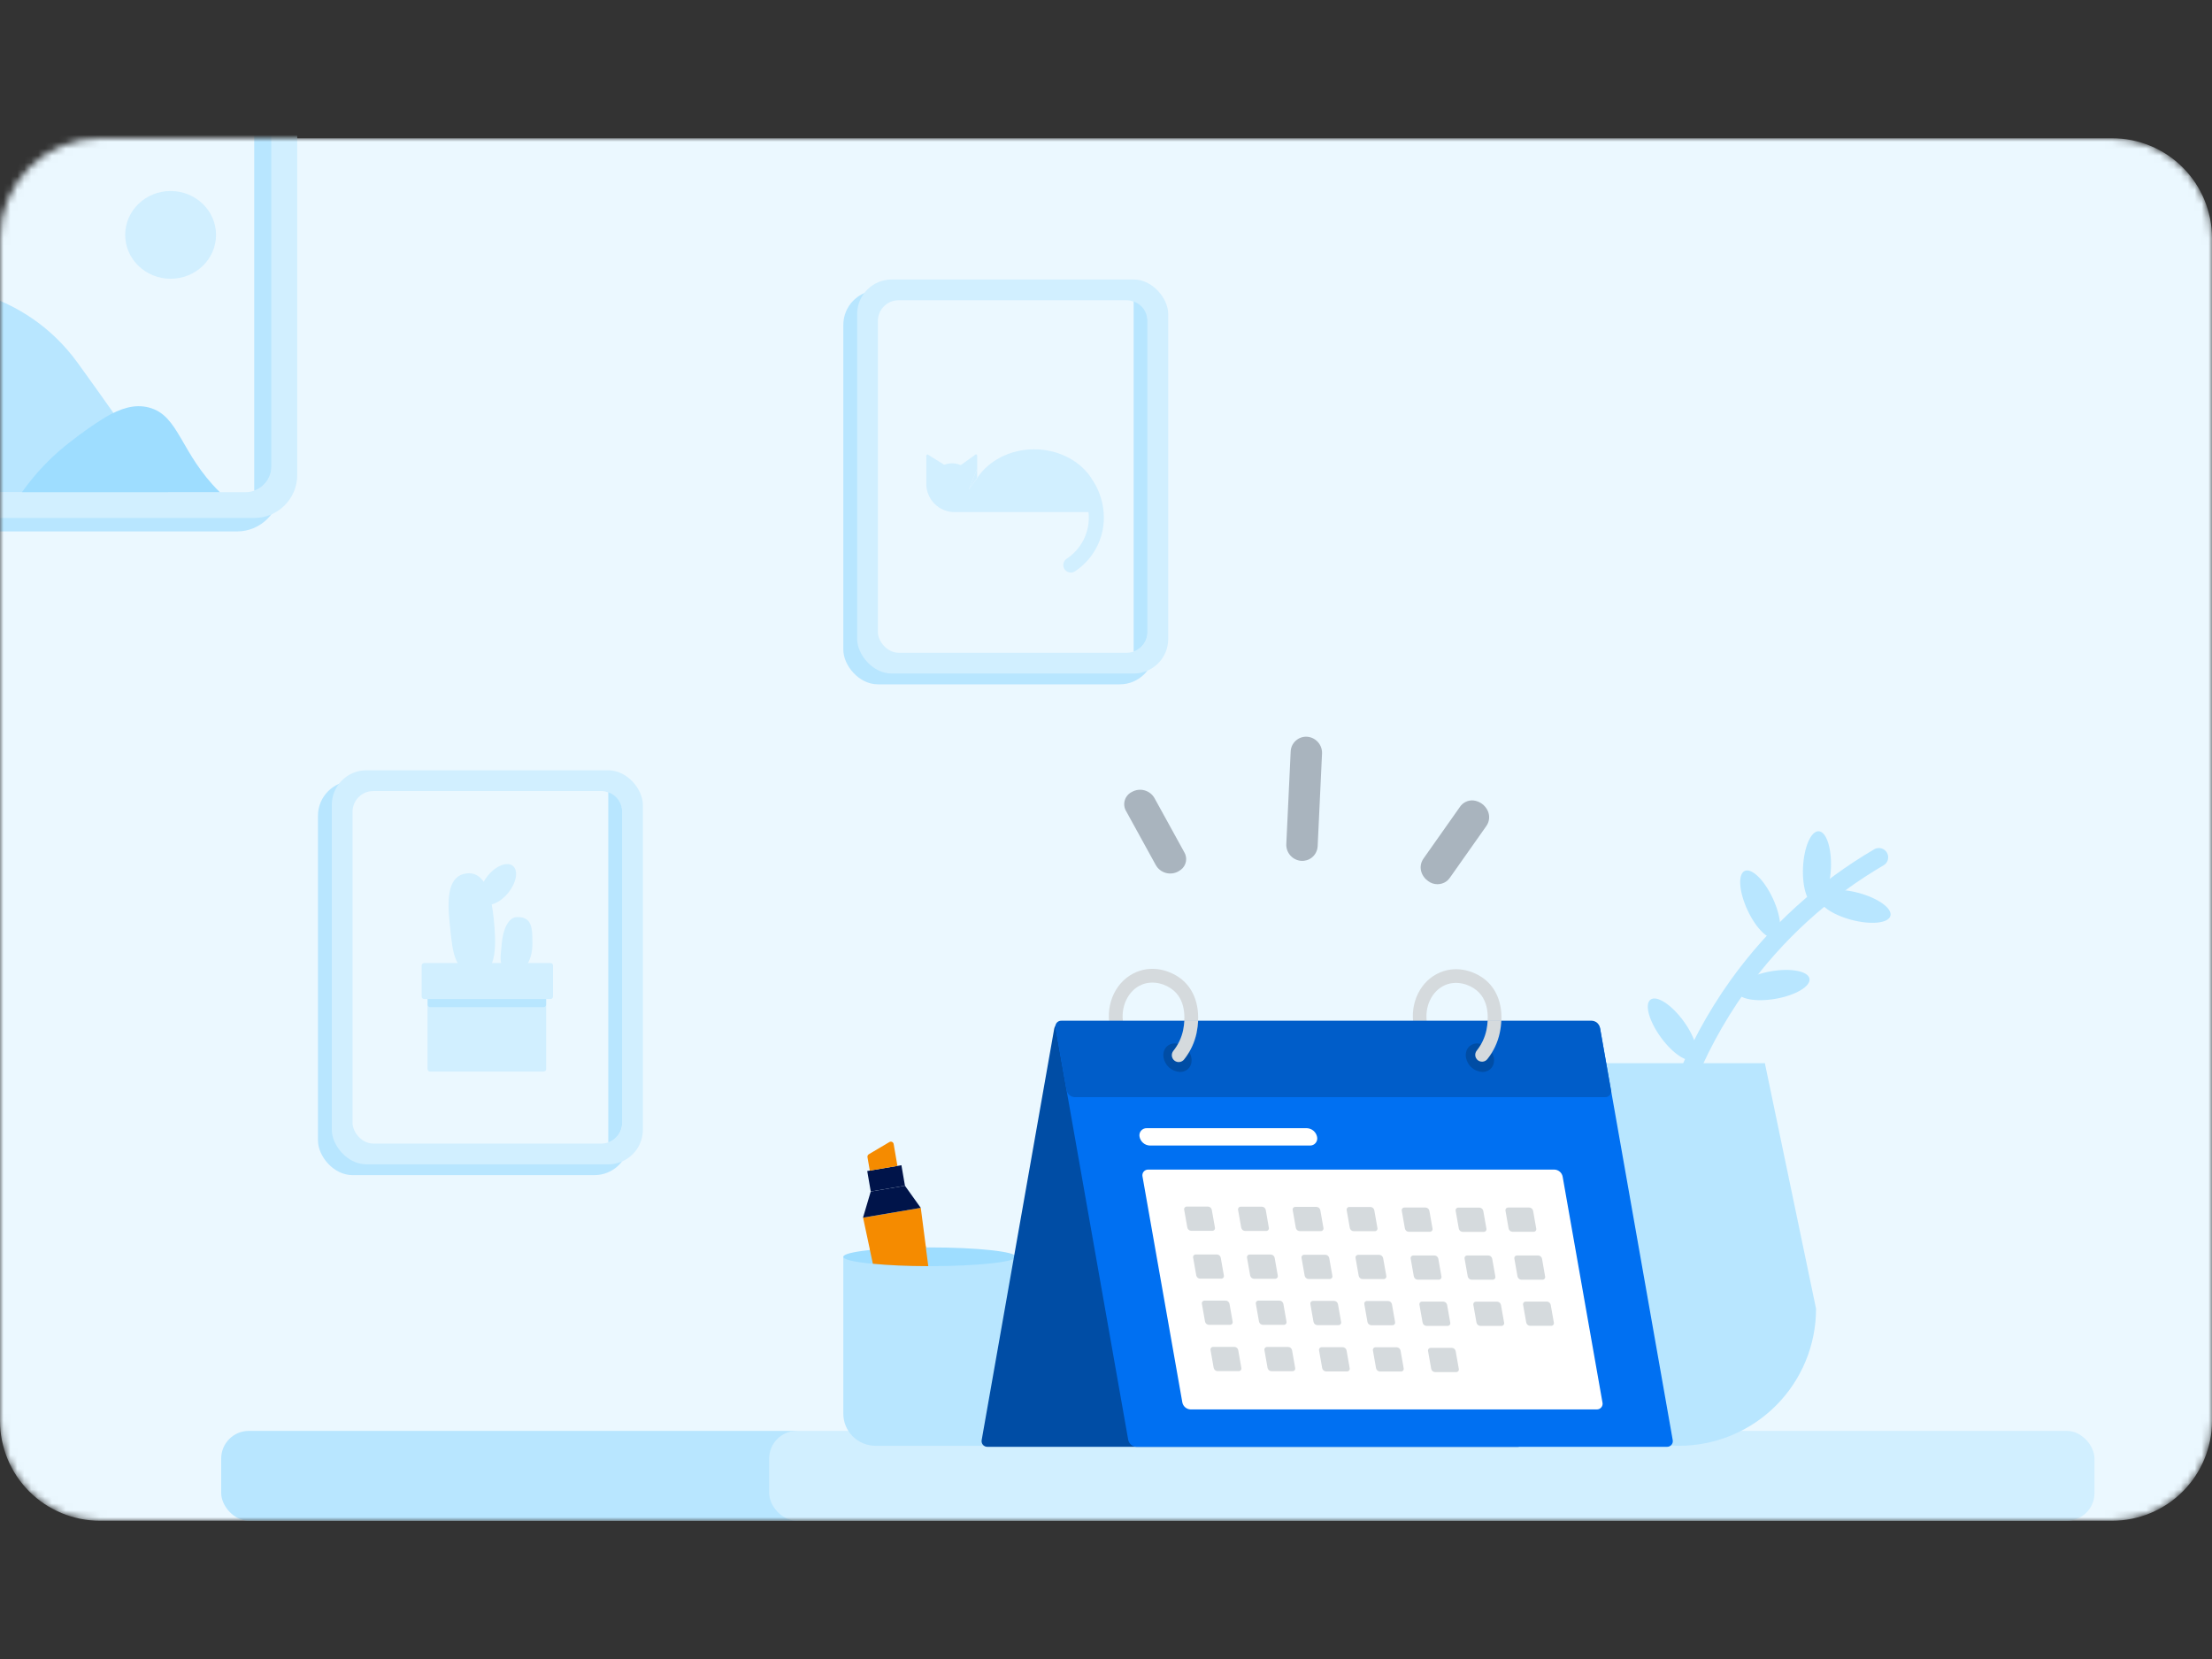 <svg width="320" height="240" viewBox="0 0 320 240" fill="none" xmlns="http://www.w3.org/2000/svg">
<rect x="0" y="0" width="320" height="240" fill="#333333" stroke="none"/>
<mask id="mask0_2672_44786" style="mask-type:alpha" maskUnits="userSpaceOnUse" x="0" y="20" width="320" height="200">
<path d="M305.547 20H14.453C12.556 19.998 10.677 20.37 8.923 21.095C7.17 21.82 5.576 22.884 4.234 24.225C2.892 25.566 1.827 27.158 1.1 28.911C0.374 30.664 -8.08861e-07 32.543 0 34.44V205.547C0 209.38 1.523 213.056 4.233 215.767C6.944 218.477 10.62 220 14.453 220H305.547C309.38 220 313.056 218.477 315.767 215.767C318.477 213.056 320 209.38 320 205.547V34.44C320 32.543 319.626 30.664 318.9 28.911C318.173 27.158 317.108 25.566 315.766 24.225C314.424 22.884 312.83 21.82 311.077 21.095C309.323 20.37 307.444 19.998 305.547 20Z" fill="#EBF8FF"/>
</mask>
<g mask="url(#mask0_2672_44786)">
<path d="M305.547 20H14.453C12.556 19.998 10.677 20.37 8.923 21.095C7.17 21.82 5.576 22.884 4.234 24.225C2.892 25.566 1.827 27.158 1.1 28.911C0.374 30.664 -8.08861e-07 32.543 0 34.44V205.547C0 209.38 1.523 213.056 4.233 215.767C6.944 218.477 10.62 220 14.453 220H305.547C309.38 220 313.056 218.477 315.767 215.767C318.477 213.056 320 209.38 320 205.547V34.44C320 32.543 319.626 30.664 318.9 28.911C318.173 27.158 317.108 25.566 315.766 24.225C314.424 22.884 312.83 21.82 311.077 21.095C309.323 20.37 307.444 19.998 305.547 20Z" fill="#EBF8FF"/>
<rect x="32" y="207" width="86.646" height="13" rx="4" fill="#B8E6FF"/>
<rect x="111.272" y="207" width="191.728" height="13" rx="4" fill="#D1EFFF"/>
<rect x="-15.489" y="5.947" width="56" height="70.933" rx="6.222" fill="#B8E6FF"/>
<rect x="-13" y="4" width="56" height="70.933" rx="6.222" fill="#D1EFFF"/>
<rect x="-9.267" y="7.733" width="48.533" height="63.467" rx="3.733" fill="#EBF8FF"/>
<path fill-rule="evenodd" clip-rule="evenodd" d="M36.778 70.988V7.946C38.228 8.458 39.267 9.841 39.267 11.467V67.467C39.267 69.092 38.228 70.475 36.778 70.988Z" fill="#B8E6FF"/>
<path d="M-9.267 41.334C-9.267 41.334 3.178 41.334 11.267 52.533C19.356 63.733 24.333 71.2 24.333 71.2H-5.533C-7.599 71.2 -9.267 69.533 -9.267 67.467V41.334Z" fill="#B8E6FF"/>
<path d="M21.546 58.955C19.468 58.407 17.439 59.079 15.236 60.361C13.569 61.394 11.951 62.526 10.396 63.746C7.633 65.824 5.206 68.338 3.178 71.2H31.8C26.063 65.563 25.951 60.112 21.546 58.955Z" fill="#9EDDFF"/>
<path d="M24.682 40.326C28.316 40.326 31.253 37.488 31.253 33.979C31.253 30.47 28.303 27.632 24.682 27.632C21.061 27.632 18.111 30.47 18.111 33.979C18.111 37.488 21.061 40.326 24.682 40.326Z" fill="#D1EFFF"/>
<rect x="46" y="113" width="45" height="57" rx="5" fill="#B8E6FF"/>
<rect x="48" y="111.436" width="45" height="57" rx="5" fill="#D1EFFF"/>
<rect x="51" y="114.436" width="39" height="51" rx="3" fill="#EBF8FF"/>
<path fill-rule="evenodd" clip-rule="evenodd" d="M88 165.265V114.606C89.165 115.018 90 116.13 90 117.436V162.436C90 163.742 89.165 164.853 88 165.265Z" fill="#B8E6FF"/>
<path d="M74.22 125.288C75.03 125.988 74.69 127.738 73.48 129.208C72.76 130.088 71.88 130.658 71.13 130.838C71.24 131.448 71.34 132.088 71.41 132.768C71.81 136.518 71.95 140.838 69.1 140.858C65.79 140.888 65.48 137.828 65.14 134.388C65.11 134.108 65.08 133.838 65.05 133.558C64.65 129.798 64.85 126.648 67.52 126.348C68.59 126.228 69.38 126.698 69.97 127.558C70.14 127.258 70.34 126.968 70.57 126.678C71.78 125.208 73.41 124.588 74.22 125.288Z" fill="#D1EFFF"/>
<path d="M77.02 136.568C77.02 138.728 76.03 140.458 74.8 140.468C71.81 140.498 72.41 138.738 72.58 136.568C72.75 134.388 73.57 132.688 74.8 132.668C77.05 132.618 77.02 134.408 77.02 136.568Z" fill="#D1EFFF"/>
<path d="M78.66 142.918H62.2C62.01 142.918 61.85 143.078 61.85 143.278V154.658C61.85 154.858 62.01 155.018 62.2 155.018H78.66C78.85 155.018 79.01 154.858 79.01 154.658V143.278C79.01 143.078 78.85 142.918 78.66 142.918Z" fill="#D1EFFF"/>
<path d="M78.65 140.888H62.22C62.03 140.888 61.87 141.048 61.87 141.248V145.338C61.87 145.538 62.03 145.698 62.22 145.698H78.65C78.84 145.698 79 145.538 79 145.338V141.248C79 141.048 78.84 140.888 78.65 140.888Z" fill="#B8E6FF"/>
<path d="M79.65 139.318H61.35C61.16 139.318 61 139.478 61 139.678V144.158C61 144.358 61.16 144.518 61.35 144.518H79.65C79.84 144.518 80 144.358 80 144.158V139.678C80 139.478 79.84 139.318 79.65 139.318Z" fill="#D1EFFF"/>
<rect x="122" y="42" width="45" height="57" rx="5" fill="#B8E6FF"/>
<rect x="124" y="40.435" width="45" height="57" rx="5" fill="#D1EFFF"/>
<rect x="127" y="43.435" width="39" height="51" rx="3" fill="#EBF8FF"/>
<path fill-rule="evenodd" clip-rule="evenodd" d="M164 94.265V43.606C165.165 44.018 166 45.13 166 46.436V91.436C166 92.742 165.165 93.853 164 94.265Z" fill="#B8E6FF"/>
<g opacity="0.5">
<path d="M158.092 69.499L158.058 69.455C156.487 66.811 153.297 65 149.615 65C146.076 65 142.994 66.669 141.365 69.144V65.92C141.365 65.868 141.344 65.818 141.307 65.781C141.27 65.744 141.22 65.724 141.168 65.724L139.031 67.259H138.908C138.536 67.097 138.133 67.018 137.727 67.028C137.353 67.022 136.983 67.088 136.634 67.22H136.58L134.197 65.743C134.171 65.743 134.145 65.748 134.122 65.758C134.098 65.768 134.076 65.783 134.058 65.801C134.039 65.819 134.025 65.841 134.015 65.865C134.005 65.889 134 65.914 134 65.94V69.991C134 71.077 134.432 72.119 135.2 72.887C135.968 73.655 137.01 74.086 138.096 74.086H157.472C157.497 74.337 157.511 74.579 157.511 74.874C157.516 76.04 157.233 77.189 156.687 78.22C156.14 79.25 155.348 80.13 154.38 80.781L154.302 80.835C154.179 80.917 154.075 81.023 153.995 81.146C153.914 81.269 153.86 81.408 153.834 81.553C153.809 81.698 153.813 81.847 153.846 81.99C153.88 82.133 153.942 82.269 154.029 82.388C154.116 82.506 154.226 82.606 154.352 82.681C154.479 82.757 154.619 82.806 154.765 82.825C154.911 82.845 155.06 82.835 155.202 82.795C155.344 82.756 155.476 82.689 155.591 82.597L155.651 82.558C156.9 81.7 157.921 80.551 158.626 79.209C159.33 77.868 159.696 76.374 159.692 74.859C159.681 72.956 159.126 71.097 158.092 69.499ZM140.144 70.808L141.335 67.855L141.36 69.189L140.144 70.808Z" fill="#B8E6FF"/>
<path d="M140.144 70.798L141.36 69.159L141.34 67.825L140.144 70.798Z" fill="#B8E6FF"/>
</g>
</g>
<path d="M239.396 175.335H239.241C238.887 175.295 238.564 175.116 238.342 174.837C238.119 174.559 238.017 174.204 238.057 173.85C239.361 162.291 243.595 151.257 250.361 141.789C255.901 134.067 263.011 127.6 271.226 122.811C271.532 122.665 271.881 122.639 272.205 122.738C272.529 122.838 272.803 123.056 272.973 123.349C273.143 123.642 273.196 123.988 273.122 124.318C273.048 124.648 272.851 124.938 272.572 125.13C264.682 129.73 257.852 135.94 252.528 143.356C246.03 152.45 241.962 163.05 240.709 174.152C240.67 174.474 240.515 174.772 240.274 174.989C240.033 175.207 239.721 175.33 239.396 175.335Z" fill="#B8E6FF"/>
<path d="M242.842 209.157C240.236 209.157 237.655 208.644 235.248 207.648C232.84 206.651 230.652 205.191 228.809 203.35C226.967 201.509 225.505 199.323 224.509 196.918C223.512 194.513 222.999 191.935 223 189.332L231.595 153.802H255.315L262.719 189.332C262.719 191.938 262.206 194.518 261.207 196.926C260.208 199.333 258.744 201.52 256.897 203.362C255.051 205.203 252.859 206.663 250.448 207.657C248.036 208.652 245.452 209.161 242.842 209.157Z" fill="#B8E6FF"/>
<path d="M256.875 144.49C259.772 143.982 261.963 142.681 261.77 141.584C261.577 140.487 259.073 140.009 256.177 140.517C253.281 141.025 251.089 142.326 251.282 143.423C251.475 144.52 253.979 144.998 256.875 144.49Z" fill="#B8E6FF"/>
<path d="M245.055 153.2C245.956 152.544 245.281 150.088 243.548 147.716C241.815 145.343 239.68 143.952 238.779 144.608C237.878 145.265 238.553 147.72 240.286 150.093C242.018 152.466 244.154 153.857 245.055 153.2Z" fill="#B8E6FF"/>
<path d="M256.88 135.643C257.891 135.174 257.708 132.635 256.47 129.971C255.232 127.307 253.408 125.528 252.396 125.997C251.385 126.466 251.569 129.005 252.807 131.669C254.045 134.333 255.868 136.112 256.88 135.643Z" fill="#B8E6FF"/>
<path d="M273.478 132.49C273.766 131.414 271.697 129.926 268.857 129.166C266.017 128.406 263.48 128.663 263.192 129.739C262.903 130.815 264.972 132.303 267.812 133.062C270.653 133.822 273.189 133.566 273.478 132.49Z" fill="#B8E6FF"/>
<path d="M264.869 125.66C265.008 122.726 264.218 120.305 263.104 120.253C261.99 120.2 260.974 122.535 260.835 125.469C260.696 128.403 261.487 130.823 262.6 130.876C263.714 130.929 264.73 128.593 264.869 125.66Z" fill="#B8E6FF"/>
<path d="M124.857 176.153L133.207 174.735L135.535 192.717C135.572 193.005 135.496 193.295 135.323 193.528C135.15 193.761 134.892 193.918 134.604 193.966L129.936 194.755C129.648 194.806 129.351 194.744 129.108 194.581C128.865 194.418 128.695 194.168 128.634 193.883L124.857 176.153Z" fill="#F58B00"/>
<path d="M122 181.813H147V204.521C147 205.751 146.508 206.93 145.632 207.799C144.755 208.669 143.567 209.157 142.328 209.157H126.672C125.433 209.157 124.245 208.669 123.368 207.799C122.492 206.93 122 205.751 122 204.521V181.813Z" fill="#B8E6FF"/>
<path d="M134.499 183.169C141.402 183.169 146.998 182.562 146.998 181.814C146.998 181.065 141.402 180.458 134.499 180.458C127.596 180.458 122 181.065 122 181.814C122 182.562 127.596 183.169 134.499 183.169Z" fill="#9EDDFF"/>
<path d="M133.199 174.735L130.914 171.533L125.966 172.374L124.847 176.152L133.199 174.735Z" fill="#00144A"/>
<path d="M130.404 168.567L125.458 169.407L125.969 172.37L130.915 171.53L130.404 168.567Z" fill="#00144A"/>
<path d="M129.827 168.668L129.281 165.498C129.27 165.432 129.243 165.371 129.202 165.318C129.162 165.265 129.109 165.222 129.048 165.195C128.987 165.167 128.92 165.154 128.853 165.158C128.786 165.162 128.722 165.182 128.664 165.216L125.692 166.978C125.62 167.02 125.562 167.082 125.527 167.157C125.492 167.232 125.48 167.316 125.493 167.398L125.831 169.347L129.827 168.668Z" fill="#F58B00"/>
<path d="M126.272 182.818C128.424 183.031 131.221 183.163 134.29 183.169L133.917 180.283C131.214 180.301 128.515 180.458 125.829 180.752L126.272 182.818Z" fill="#F58B00"/>
<path d="M214.398 153.589C214.213 153.589 214.032 153.536 213.875 153.438C213.718 153.339 213.593 153.199 213.512 153.032C213.432 152.866 213.4 152.68 213.42 152.496C213.441 152.312 213.512 152.138 213.627 151.993C214.324 151.122 214.807 150.101 215.038 149.01C215.278 147.85 215.625 144.974 213.669 143.313C212.601 142.409 210.78 141.8 209.116 142.485C207.139 143.294 205.994 145.7 206.457 148.08C206.479 148.323 206.41 148.566 206.263 148.762C206.116 148.957 205.901 149.09 205.661 149.136C205.421 149.182 205.172 149.137 204.964 149.01C204.755 148.883 204.601 148.683 204.532 148.448C203.884 145.113 205.501 141.834 208.377 140.656C210.973 139.593 213.541 140.612 214.949 141.806C216.895 143.456 217.631 146.225 216.973 149.404C216.681 150.794 216.067 152.097 215.181 153.207C215.088 153.327 214.97 153.423 214.834 153.489C214.698 153.555 214.549 153.589 214.398 153.589Z" fill="#D5DADD"/>
<path d="M170.511 153.641C170.325 153.642 170.142 153.59 169.983 153.491C169.825 153.393 169.697 153.251 169.615 153.084C169.534 152.916 169.501 152.729 169.521 152.543C169.54 152.358 169.612 152.181 169.728 152.035C170.431 151.157 170.919 150.126 171.151 149.026C171.394 147.858 171.742 144.958 169.769 143.279C168.696 142.367 166.859 141.756 165.183 142.443C163.189 143.261 162.048 145.685 162.502 148.083C162.55 148.34 162.494 148.605 162.346 148.821C162.199 149.037 161.972 149.187 161.716 149.236C161.459 149.286 161.193 149.233 160.975 149.088C160.758 148.943 160.606 148.718 160.554 148.461C159.901 145.1 161.531 141.795 164.43 140.607C167.042 139.536 169.634 140.562 171.055 141.766C173.014 143.428 173.758 146.22 173.095 149.423C172.8 150.824 172.181 152.138 171.287 153.257C171.195 153.376 171.078 153.472 170.943 153.538C170.809 153.605 170.661 153.64 170.511 153.641Z" fill="#D5DADD"/>
<path d="M153.695 147.819H230.439C230.565 147.814 230.691 147.839 230.807 147.891C230.922 147.943 231.024 148.021 231.105 148.119C231.185 148.217 231.242 148.331 231.271 148.455C231.3 148.578 231.3 148.706 231.272 148.83L220.787 208.294C220.731 208.572 220.583 208.822 220.368 209.006C220.152 209.189 219.881 209.295 219.598 209.305H142.852C142.725 209.309 142.6 209.284 142.485 209.232C142.37 209.18 142.268 209.102 142.188 209.004C142.107 208.907 142.051 208.792 142.022 208.669C141.993 208.546 141.993 208.418 142.021 208.294L152.506 148.83C152.561 148.552 152.709 148.301 152.925 148.117C153.14 147.934 153.412 147.829 153.695 147.819Z" fill="#004DA5"/>
<path d="M230.305 147.818H153.559C153.432 147.814 153.306 147.839 153.191 147.891C153.075 147.943 152.974 148.02 152.893 148.118C152.813 148.216 152.756 148.331 152.727 148.454C152.699 148.578 152.699 148.706 152.728 148.829L163.213 208.294C163.268 208.572 163.416 208.823 163.631 209.006C163.847 209.19 164.118 209.295 164.401 209.305H241.145C241.272 209.309 241.398 209.285 241.513 209.233C241.629 209.181 241.731 209.103 241.811 209.005C241.892 208.907 241.949 208.792 241.978 208.669C242.007 208.546 242.007 208.417 241.979 208.294L231.491 148.829C231.436 148.552 231.289 148.301 231.074 148.117C230.859 147.934 230.588 147.828 230.305 147.818Z" fill="#0070F2"/>
<path d="M230.276 147.664H153.53C153.404 147.66 153.278 147.685 153.163 147.738C153.048 147.79 152.946 147.868 152.866 147.965C152.786 148.063 152.729 148.178 152.7 148.301C152.671 148.424 152.671 148.552 152.699 148.675L154.293 157.711C154.348 157.988 154.495 158.239 154.711 158.423C154.927 158.606 155.198 158.712 155.481 158.722H232.22C232.346 158.726 232.472 158.701 232.588 158.649C232.703 158.597 232.805 158.519 232.885 158.422C232.966 158.324 233.022 158.209 233.051 158.085C233.08 157.962 233.08 157.834 233.051 157.711L231.457 148.675C231.402 148.399 231.256 148.149 231.042 147.965C230.828 147.782 230.558 147.676 230.276 147.664Z" fill="#005DC9"/>
<path d="M170.705 155.075C171.815 155.075 172.554 154.15 172.353 153.009C172.246 152.448 171.954 151.939 171.523 151.564C171.091 151.19 170.546 150.972 169.976 150.945C168.863 150.945 168.126 151.87 168.328 153.009C168.433 153.571 168.726 154.08 169.157 154.455C169.588 154.83 170.134 155.048 170.705 155.075Z" fill="#004DA5"/>
<path d="M214.457 155.075C215.57 155.075 216.307 154.15 216.106 153.009C215.999 152.448 215.707 151.939 215.275 151.564C214.844 151.19 214.299 150.972 213.729 150.945C212.618 150.945 211.879 151.87 212.08 153.009C212.186 153.571 212.478 154.08 212.91 154.455C213.341 154.83 213.886 155.048 214.457 155.075Z" fill="#004DA5"/>
<path d="M224.872 169.199H166.115C165.989 169.194 165.863 169.218 165.747 169.27C165.632 169.322 165.53 169.399 165.449 169.497C165.369 169.594 165.312 169.709 165.283 169.832C165.254 169.956 165.253 170.084 165.282 170.207L171.044 202.885C171.1 203.162 171.247 203.413 171.463 203.597C171.678 203.78 171.95 203.886 172.233 203.896H230.99C231.116 203.9 231.242 203.875 231.358 203.823C231.473 203.771 231.575 203.693 231.655 203.596C231.736 203.498 231.792 203.383 231.821 203.259C231.85 203.136 231.849 203.008 231.82 202.885L226.058 170.207C226.003 169.93 225.856 169.68 225.64 169.497C225.425 169.314 225.154 169.209 224.872 169.199Z" fill="white"/>
<path d="M189.06 163.209H165.901C165.743 163.202 165.586 163.232 165.442 163.296C165.297 163.36 165.17 163.456 165.069 163.577C164.967 163.699 164.896 163.842 164.859 163.995C164.822 164.149 164.821 164.309 164.856 164.463C164.926 164.807 165.109 165.119 165.377 165.346C165.644 165.574 165.981 165.706 166.332 165.719H189.491C189.649 165.726 189.807 165.696 189.951 165.632C190.096 165.568 190.224 165.472 190.325 165.35C190.426 165.228 190.498 165.085 190.534 164.931C190.571 164.777 190.571 164.617 190.536 164.463C190.466 164.119 190.282 163.808 190.015 163.581C189.747 163.353 189.411 163.222 189.06 163.209Z" fill="white"/>
<path d="M174.753 174.549H171.697C171.638 174.547 171.58 174.558 171.526 174.583C171.473 174.607 171.426 174.643 171.388 174.688C171.351 174.734 171.324 174.787 171.311 174.845C171.297 174.902 171.297 174.961 171.311 175.019L171.765 177.584C171.791 177.713 171.859 177.829 171.959 177.914C172.059 178 172.185 178.049 172.316 178.054H175.372C175.431 178.056 175.49 178.044 175.543 178.02C175.597 177.996 175.644 177.96 175.682 177.914C175.719 177.869 175.745 177.815 175.759 177.758C175.772 177.701 175.772 177.641 175.759 177.584L175.305 175.019C175.279 174.89 175.21 174.773 175.11 174.688C175.011 174.603 174.885 174.554 174.753 174.549Z" fill="#D5DADD"/>
<path d="M182.553 174.569H179.497C179.438 174.567 179.38 174.579 179.326 174.603C179.273 174.627 179.225 174.664 179.188 174.709C179.151 174.754 179.124 174.808 179.111 174.865C179.097 174.922 179.097 174.982 179.11 175.039L179.562 177.604C179.589 177.733 179.658 177.849 179.758 177.935C179.859 178.02 179.985 178.069 180.116 178.075H183.17C183.229 178.077 183.287 178.066 183.341 178.042C183.395 178.018 183.443 177.981 183.48 177.936C183.517 177.89 183.544 177.836 183.557 177.779C183.57 177.721 183.57 177.662 183.556 177.604L183.112 175.031C183.085 174.902 183.015 174.787 182.913 174.703C182.812 174.619 182.685 174.572 182.553 174.569Z" fill="#D5DADD"/>
<path d="M190.45 174.593H187.396C187.337 174.59 187.279 174.601 187.225 174.626C187.171 174.65 187.123 174.686 187.086 174.731C187.048 174.777 187.022 174.831 187.009 174.888C186.996 174.946 186.996 175.005 187.01 175.063L187.461 177.63C187.487 177.759 187.556 177.875 187.656 177.96C187.756 178.045 187.882 178.094 188.013 178.098H191.069C191.127 178.1 191.185 178.088 191.239 178.064C191.292 178.04 191.339 178.004 191.377 177.959C191.414 177.914 191.44 177.861 191.454 177.804C191.468 177.747 191.468 177.688 191.455 177.63L191.004 175.063C190.977 174.934 190.908 174.818 190.808 174.732C190.707 174.647 190.581 174.598 190.45 174.593Z" fill="#D5DADD"/>
<path d="M198.262 174.606H195.206C195.147 174.604 195.089 174.615 195.035 174.64C194.982 174.664 194.934 174.7 194.897 174.746C194.86 174.791 194.833 174.844 194.82 174.902C194.806 174.959 194.806 175.019 194.819 175.076L195.271 177.641C195.297 177.77 195.366 177.887 195.466 177.972C195.567 178.058 195.693 178.107 195.825 178.111H198.879C198.938 178.114 198.996 178.102 199.05 178.078C199.104 178.054 199.152 178.018 199.189 177.972C199.226 177.927 199.253 177.873 199.266 177.816C199.279 177.758 199.279 177.698 199.265 177.641L198.813 175.076C198.788 174.947 198.719 174.83 198.619 174.745C198.519 174.66 198.394 174.611 198.262 174.606Z" fill="#D5DADD"/>
<path d="M206.229 174.69H203.176C203.117 174.688 203.059 174.699 203.005 174.724C202.951 174.748 202.904 174.784 202.867 174.83C202.829 174.875 202.803 174.928 202.789 174.986C202.776 175.043 202.776 175.103 202.789 175.16L203.241 177.725C203.266 177.854 203.335 177.971 203.435 178.056C203.535 178.141 203.661 178.19 203.792 178.195H206.848C206.907 178.197 206.966 178.185 207.019 178.161C207.073 178.137 207.12 178.101 207.157 178.055C207.195 178.01 207.221 177.956 207.235 177.899C207.248 177.842 207.248 177.782 207.235 177.725L206.783 175.16C206.757 175.031 206.688 174.914 206.588 174.829C206.487 174.744 206.361 174.695 206.229 174.69Z" fill="#D5DADD"/>
<path d="M214.026 174.702H210.973C210.914 174.7 210.855 174.711 210.801 174.735C210.747 174.759 210.7 174.796 210.662 174.841C210.625 174.887 210.599 174.941 210.585 174.998C210.572 175.056 210.572 175.115 210.586 175.173L211.038 177.738C211.064 177.867 211.132 177.983 211.232 178.068C211.332 178.154 211.458 178.203 211.589 178.208H214.645C214.704 178.21 214.763 178.198 214.816 178.174C214.87 178.15 214.917 178.113 214.955 178.068C214.992 178.023 215.018 177.969 215.032 177.912C215.045 177.855 215.045 177.795 215.032 177.738L214.58 175.173C214.553 175.044 214.485 174.927 214.384 174.842C214.284 174.757 214.158 174.708 214.026 174.702Z" fill="#D5DADD"/>
<path d="M221.233 174.69H218.18C218.121 174.688 218.062 174.699 218.009 174.724C217.955 174.748 217.908 174.784 217.871 174.83C217.833 174.875 217.807 174.928 217.793 174.986C217.78 175.043 217.78 175.103 217.793 175.16L218.245 177.725C218.271 177.854 218.34 177.971 218.44 178.056C218.541 178.142 218.667 178.191 218.799 178.195H221.852C221.911 178.198 221.97 178.186 222.024 178.162C222.078 178.138 222.125 178.102 222.163 178.056C222.2 178.011 222.226 177.957 222.24 177.9C222.253 177.842 222.253 177.782 222.239 177.725L221.787 175.16C221.761 175.031 221.692 174.914 221.591 174.829C221.491 174.744 221.365 174.695 221.233 174.69Z" fill="#D5DADD"/>
<path d="M176.059 181.476H172.993C172.934 181.473 172.875 181.485 172.821 181.509C172.767 181.533 172.72 181.569 172.682 181.615C172.645 181.66 172.619 181.714 172.605 181.771C172.592 181.829 172.592 181.889 172.606 181.946L173.058 184.511C173.084 184.64 173.152 184.757 173.252 184.842C173.352 184.927 173.478 184.976 173.609 184.981H176.665C176.724 184.983 176.783 184.972 176.836 184.947C176.89 184.923 176.937 184.887 176.975 184.841C177.012 184.796 177.038 184.743 177.052 184.685C177.065 184.628 177.065 184.568 177.052 184.511L176.6 181.946C176.575 181.819 176.508 181.704 176.41 181.619C176.312 181.533 176.189 181.483 176.059 181.476Z" fill="#D5DADD"/>
<path d="M183.846 181.489H180.79C180.731 181.486 180.673 181.497 180.619 181.521C180.566 181.545 180.518 181.581 180.481 181.627C180.444 181.672 180.417 181.725 180.404 181.782C180.39 181.839 180.39 181.899 180.403 181.956L180.855 184.524C180.882 184.653 180.951 184.769 181.051 184.855C181.151 184.94 181.278 184.989 181.409 184.994H184.463C184.521 184.996 184.58 184.984 184.634 184.96C184.687 184.936 184.734 184.9 184.772 184.854C184.809 184.809 184.836 184.755 184.849 184.698C184.862 184.641 184.863 184.581 184.849 184.524L184.397 181.956C184.372 181.828 184.303 181.711 184.203 181.627C184.103 181.542 183.977 181.493 183.846 181.489Z" fill="#D5DADD"/>
<path d="M191.732 181.52H188.676C188.617 181.518 188.559 181.53 188.505 181.554C188.451 181.578 188.404 181.615 188.367 181.66C188.329 181.706 188.303 181.759 188.289 181.816C188.276 181.874 188.276 181.933 188.289 181.99L188.741 184.556C188.767 184.685 188.836 184.802 188.936 184.887C189.037 184.972 189.163 185.021 189.295 185.026H192.359C192.418 185.028 192.476 185.017 192.53 184.993C192.584 184.969 192.632 184.932 192.669 184.887C192.707 184.841 192.733 184.788 192.746 184.73C192.759 184.673 192.759 184.613 192.745 184.556L192.294 181.99C192.267 181.86 192.197 181.742 192.095 181.657C191.993 181.571 191.865 181.523 191.732 181.52Z" fill="#D5DADD"/>
<path d="M199.545 181.533H196.491C196.432 181.531 196.374 181.542 196.32 181.566C196.266 181.59 196.218 181.626 196.181 181.672C196.144 181.717 196.117 181.771 196.104 181.829C196.091 181.886 196.091 181.946 196.105 182.003L196.557 184.568C196.582 184.697 196.651 184.814 196.751 184.899C196.851 184.984 196.977 185.033 197.108 185.038H200.164C200.223 185.04 200.281 185.029 200.335 185.005C200.388 184.98 200.436 184.944 200.473 184.899C200.51 184.853 200.537 184.8 200.55 184.742C200.564 184.685 200.564 184.626 200.551 184.568L200.091 182.003C200.065 181.876 199.997 181.76 199.898 181.675C199.799 181.59 199.675 181.54 199.545 181.533Z" fill="#D5DADD"/>
<path d="M207.522 181.622H204.469C204.41 181.62 204.351 181.631 204.297 181.655C204.243 181.679 204.196 181.715 204.158 181.761C204.12 181.806 204.094 181.86 204.08 181.917C204.067 181.975 204.066 182.035 204.08 182.092L204.532 184.652C204.558 184.781 204.627 184.897 204.728 184.982C204.828 185.067 204.954 185.117 205.085 185.122H208.139C208.198 185.125 208.257 185.113 208.31 185.089C208.364 185.065 208.412 185.029 208.449 184.983C208.487 184.938 208.513 184.884 208.526 184.827C208.54 184.769 208.539 184.709 208.525 184.652L208.074 182.087C208.047 181.959 207.978 181.844 207.878 181.759C207.778 181.675 207.653 181.627 207.522 181.622Z" fill="#D5DADD"/>
<path d="M215.319 181.622H212.263C212.204 181.62 212.146 181.632 212.092 181.656C212.039 181.68 211.991 181.716 211.954 181.762C211.917 181.807 211.89 181.861 211.877 181.918C211.863 181.975 211.863 182.035 211.877 182.092L212.331 184.657C212.357 184.786 212.425 184.902 212.525 184.988C212.625 185.073 212.751 185.122 212.882 185.127H215.938C215.997 185.129 216.056 185.118 216.109 185.093C216.163 185.069 216.21 185.033 216.247 184.987C216.285 184.942 216.311 184.888 216.325 184.831C216.338 184.774 216.338 184.714 216.325 184.657L215.87 182.092C215.845 181.963 215.777 181.846 215.677 181.761C215.577 181.675 215.451 181.626 215.319 181.622Z" fill="#D5DADD"/>
<path d="M222.521 181.622H219.465C219.406 181.62 219.348 181.632 219.294 181.656C219.24 181.68 219.193 181.716 219.156 181.762C219.118 181.807 219.092 181.861 219.079 181.918C219.065 181.975 219.065 182.035 219.078 182.092L219.53 184.657C219.557 184.786 219.626 184.902 219.726 184.987C219.826 185.073 219.952 185.122 220.084 185.127H223.137C223.196 185.13 223.255 185.118 223.309 185.094C223.363 185.07 223.41 185.034 223.448 184.988C223.485 184.943 223.512 184.889 223.525 184.832C223.538 184.774 223.538 184.714 223.524 184.657L223.077 182.087C223.05 181.958 222.981 181.842 222.88 181.758C222.779 181.673 222.652 181.625 222.521 181.622Z" fill="#D5DADD"/>
<path d="M177.316 188.152H174.26C174.201 188.15 174.143 188.162 174.09 188.186C174.036 188.21 173.989 188.246 173.952 188.291C173.915 188.336 173.888 188.389 173.874 188.446C173.861 188.503 173.86 188.562 173.873 188.62L174.325 191.187C174.351 191.316 174.42 191.433 174.52 191.518C174.621 191.603 174.747 191.653 174.879 191.657H177.932C177.991 191.659 178.049 191.648 178.103 191.624C178.157 191.599 178.204 191.563 178.241 191.518C178.279 191.472 178.305 191.419 178.319 191.361C178.332 191.304 178.332 191.245 178.319 191.187L177.867 188.62C177.841 188.491 177.773 188.375 177.673 188.29C177.573 188.205 177.447 188.157 177.316 188.152Z" fill="#D5DADD"/>
<path d="M185.113 188.152H182.067C182.009 188.15 181.95 188.162 181.897 188.186C181.843 188.21 181.796 188.247 181.758 188.292C181.721 188.337 181.695 188.391 181.681 188.448C181.668 188.505 181.668 188.565 181.681 188.622L182.133 191.19C182.159 191.319 182.228 191.435 182.328 191.52C182.429 191.605 182.555 191.653 182.686 191.658H185.724C185.783 191.66 185.841 191.649 185.895 191.625C185.949 191.601 185.996 191.565 186.033 191.519C186.071 191.474 186.097 191.421 186.111 191.364C186.124 191.307 186.124 191.247 186.111 191.19L185.659 188.622C185.633 188.494 185.566 188.378 185.467 188.293C185.368 188.208 185.243 188.158 185.113 188.152Z" fill="#D5DADD"/>
<path d="M193.01 188.196H189.954C189.895 188.195 189.836 188.206 189.783 188.23C189.729 188.255 189.682 188.291 189.645 188.336C189.607 188.382 189.581 188.435 189.567 188.493C189.554 188.55 189.554 188.609 189.567 188.667L190.019 191.232C190.046 191.361 190.115 191.477 190.215 191.562C190.315 191.647 190.441 191.697 190.573 191.702H193.626C193.685 191.704 193.744 191.693 193.798 191.669C193.852 191.645 193.899 191.609 193.937 191.563C193.974 191.518 194 191.464 194.014 191.406C194.027 191.349 194.027 191.289 194.013 191.232L193.561 188.675C193.537 188.544 193.47 188.425 193.369 188.339C193.269 188.252 193.142 188.201 193.01 188.196Z" fill="#D5DADD"/>
<path d="M200.812 188.21H197.758C197.7 188.207 197.641 188.219 197.588 188.243C197.534 188.267 197.487 188.303 197.449 188.348C197.412 188.393 197.385 188.446 197.372 188.504C197.359 188.561 197.358 188.62 197.372 188.677L197.824 191.245C197.849 191.374 197.918 191.49 198.018 191.576C198.118 191.661 198.243 191.71 198.375 191.715H201.431C201.49 191.717 201.548 191.706 201.602 191.681C201.655 191.657 201.703 191.621 201.74 191.575C201.777 191.53 201.804 191.476 201.817 191.419C201.831 191.362 201.831 191.302 201.818 191.245L201.366 188.675C201.339 188.546 201.27 188.431 201.169 188.346C201.069 188.262 200.943 188.214 200.812 188.21Z" fill="#D5DADD"/>
<path d="M208.789 188.293H205.735C205.677 188.291 205.618 188.302 205.565 188.326C205.511 188.35 205.463 188.386 205.426 188.431C205.388 188.476 205.361 188.53 205.348 188.587C205.334 188.644 205.333 188.703 205.346 188.761L205.801 191.329C205.825 191.461 205.893 191.58 205.995 191.668C206.097 191.755 206.226 191.805 206.36 191.809H209.416C209.475 191.811 209.533 191.799 209.587 191.775C209.64 191.751 209.688 191.715 209.725 191.669C209.762 191.624 209.789 191.57 209.802 191.513C209.816 191.456 209.816 191.396 209.802 191.339L209.348 188.771C209.324 188.639 209.255 188.52 209.153 188.433C209.052 188.346 208.923 188.296 208.789 188.293Z" fill="#D5DADD"/>
<path d="M216.586 188.306H213.53C213.472 188.305 213.413 188.316 213.36 188.34C213.307 188.364 213.26 188.4 213.222 188.445C213.185 188.491 213.159 188.544 213.145 188.601C213.131 188.657 213.131 188.717 213.144 188.774L213.598 191.342C213.624 191.47 213.692 191.586 213.792 191.671C213.892 191.756 214.018 191.805 214.149 191.809H217.205C217.264 191.811 217.322 191.799 217.375 191.775C217.429 191.751 217.476 191.715 217.513 191.67C217.55 191.625 217.577 191.572 217.591 191.515C217.604 191.458 217.605 191.399 217.592 191.342L217.137 188.774C217.112 188.645 217.043 188.529 216.943 188.444C216.843 188.359 216.717 188.311 216.586 188.306Z" fill="#D5DADD"/>
<path d="M223.788 188.293H220.726C220.668 188.291 220.61 188.303 220.556 188.327C220.503 188.351 220.456 188.387 220.419 188.432C220.381 188.477 220.355 188.53 220.341 188.587C220.328 188.644 220.327 188.704 220.34 188.761L220.794 191.328C220.82 191.457 220.888 191.574 220.988 191.659C221.088 191.744 221.214 191.794 221.345 191.799H224.399C224.458 191.801 224.517 191.79 224.571 191.766C224.625 191.741 224.672 191.705 224.71 191.66C224.748 191.614 224.774 191.561 224.788 191.503C224.801 191.446 224.802 191.386 224.788 191.328L224.334 188.761C224.308 188.633 224.24 188.517 224.141 188.433C224.043 188.348 223.918 188.299 223.788 188.293Z" fill="#D5DADD"/>
<path d="M178.567 194.847H175.511C175.452 194.845 175.394 194.856 175.34 194.88C175.286 194.904 175.239 194.94 175.202 194.985C175.164 195.03 175.138 195.084 175.124 195.141C175.111 195.198 175.111 195.257 175.124 195.315L175.576 197.882C175.602 198.011 175.671 198.128 175.772 198.213C175.872 198.298 175.998 198.347 176.13 198.352H179.194C179.253 198.355 179.312 198.344 179.365 198.32C179.419 198.295 179.467 198.259 179.504 198.214C179.542 198.168 179.568 198.114 179.581 198.057C179.595 197.999 179.594 197.94 179.58 197.882L179.129 195.315C179.102 195.184 179.032 195.067 178.93 194.982C178.828 194.897 178.7 194.85 178.567 194.847Z" fill="#D5DADD"/>
<path d="M186.364 194.86H183.308C183.249 194.858 183.191 194.87 183.138 194.894C183.085 194.918 183.037 194.954 183 194.999C182.963 195.044 182.936 195.097 182.923 195.154C182.909 195.211 182.909 195.27 182.921 195.328L183.373 197.895C183.4 198.024 183.469 198.14 183.569 198.225C183.67 198.309 183.796 198.358 183.927 198.363H186.981C187.039 198.365 187.098 198.354 187.151 198.33C187.205 198.306 187.252 198.27 187.29 198.225C187.327 198.18 187.354 198.126 187.367 198.069C187.38 198.012 187.38 197.953 187.367 197.895L186.915 195.328C186.889 195.199 186.821 195.083 186.721 194.998C186.621 194.913 186.495 194.865 186.364 194.86Z" fill="#D5DADD"/>
<path d="M194.261 194.892H191.21C191.151 194.89 191.093 194.902 191.039 194.926C190.986 194.95 190.938 194.986 190.901 195.032C190.863 195.077 190.837 195.131 190.824 195.188C190.81 195.245 190.81 195.305 190.823 195.362L191.275 197.927C191.302 198.056 191.371 198.172 191.471 198.257C191.572 198.343 191.697 198.392 191.829 198.397H194.867C194.926 198.4 194.985 198.388 195.038 198.364C195.092 198.34 195.14 198.304 195.177 198.258C195.215 198.213 195.241 198.159 195.254 198.102C195.268 198.044 195.267 197.984 195.253 197.927L194.802 195.362C194.777 195.235 194.71 195.119 194.612 195.034C194.514 194.949 194.39 194.899 194.261 194.892Z" fill="#D5DADD"/>
<path d="M202.058 194.904H199.001C198.943 194.903 198.884 194.914 198.831 194.938C198.777 194.963 198.73 194.999 198.692 195.044C198.655 195.09 198.629 195.143 198.615 195.201C198.602 195.258 198.602 195.317 198.615 195.375L199.069 197.94C199.095 198.069 199.163 198.185 199.263 198.27C199.363 198.356 199.489 198.405 199.62 198.41H202.677C202.735 198.412 202.794 198.4 202.847 198.376C202.901 198.352 202.948 198.315 202.986 198.27C203.023 198.225 203.049 198.171 203.063 198.114C203.076 198.057 203.076 197.997 203.063 197.94L202.609 195.375C202.583 195.246 202.515 195.129 202.415 195.043C202.315 194.958 202.189 194.909 202.058 194.904Z" fill="#D5DADD"/>
<path d="M210.035 194.988H206.979C206.92 194.986 206.862 194.998 206.808 195.022C206.755 195.046 206.707 195.082 206.67 195.128C206.633 195.173 206.606 195.227 206.593 195.284C206.579 195.341 206.579 195.401 206.592 195.458L207.044 198.023C207.071 198.152 207.14 198.268 207.24 198.354C207.341 198.439 207.467 198.488 207.598 198.493H210.652C210.711 198.496 210.769 198.485 210.823 198.461C210.877 198.436 210.924 198.4 210.962 198.355C210.999 198.309 211.026 198.255 211.039 198.198C211.052 198.14 211.052 198.081 211.038 198.023L210.586 195.466C210.563 195.335 210.495 195.217 210.395 195.13C210.295 195.043 210.168 194.993 210.035 194.988Z" fill="#D5DADD"/>
<path d="M171.337 147.602C171.312 148.08 171.252 148.556 171.157 149.025C170.925 150.126 170.437 151.157 169.733 152.034C169.57 152.242 169.497 152.506 169.529 152.768C169.561 153.03 169.695 153.269 169.903 153.432C170.111 153.595 170.375 153.668 170.637 153.636C170.899 153.605 171.138 153.47 171.301 153.262C172.195 152.143 172.814 150.83 173.108 149.428C173.233 148.825 173.309 148.214 173.335 147.599L171.337 147.602Z" fill="#D5DADD"/>
<path d="M215.215 147.597C215.194 148.072 215.134 148.544 215.038 149.01C214.807 150.101 214.324 151.122 213.627 151.993C213.465 152.198 213.392 152.459 213.422 152.718C213.453 152.978 213.585 153.214 213.79 153.376C213.995 153.538 214.256 153.611 214.516 153.581C214.775 153.55 215.012 153.418 215.174 153.213C216.059 152.102 216.673 150.8 216.965 149.409C217.092 148.813 217.168 148.206 217.193 147.597H215.215Z" fill="#D5DADD"/>
<path d="M213.156 115.797C212.775 115.763 212.392 115.832 212.047 115.998C211.702 116.163 211.408 116.418 211.196 116.736L205.952 124.173C205.085 125.402 205.634 126.781 206.598 127.46C206.982 127.753 207.451 127.913 207.934 127.916C208.417 127.92 208.888 127.766 209.277 127.479C209.46 127.334 209.621 127.163 209.753 126.97L214.996 119.534C215.233 119.212 215.379 118.833 215.417 118.435C215.456 118.038 215.386 117.637 215.216 117.276C215.027 116.875 214.739 116.528 214.378 116.269C214.017 116.01 213.597 115.848 213.156 115.797Z" fill="#A9B4BE"/>
<path d="M163.734 114.572C163.488 114.693 163.271 114.864 163.095 115.073C162.919 115.283 162.788 115.527 162.712 115.79C162.636 116.053 162.615 116.329 162.652 116.6C162.688 116.871 162.78 117.132 162.923 117.365L167.195 125.131C167.35 125.41 167.558 125.655 167.808 125.852C168.059 126.049 168.346 126.195 168.653 126.28C168.96 126.365 169.281 126.388 169.597 126.347C169.913 126.307 170.218 126.204 170.494 126.045C170.61 125.982 170.72 125.91 170.824 125.829C171.212 125.537 171.476 125.11 171.565 124.632C171.653 124.155 171.56 123.661 171.303 123.249L167.031 115.488C166.877 115.209 166.669 114.963 166.418 114.766C166.168 114.568 165.882 114.423 165.575 114.337C165.268 114.252 164.947 114.229 164.631 114.269C164.314 114.31 164.01 114.412 163.734 114.572Z" fill="#A9B4BE"/>
<path d="M187.463 107.144C187.238 107.341 187.056 107.582 186.928 107.852C186.799 108.122 186.728 108.416 186.716 108.714L186.084 122.113C186.059 122.714 186.267 123.301 186.665 123.752C187.063 124.203 187.62 124.483 188.22 124.533C188.776 124.577 189.329 124.41 189.768 124.066C190.021 123.867 190.227 123.616 190.374 123.33C190.521 123.044 190.605 122.729 190.62 122.408L191.252 109.01C191.278 108.405 191.068 107.814 190.667 107.361C190.266 106.908 189.705 106.628 189.102 106.58C188.805 106.559 188.507 106.598 188.225 106.695C187.943 106.792 187.684 106.944 187.463 107.144Z" fill="#A9B4BE"/>
</svg>

